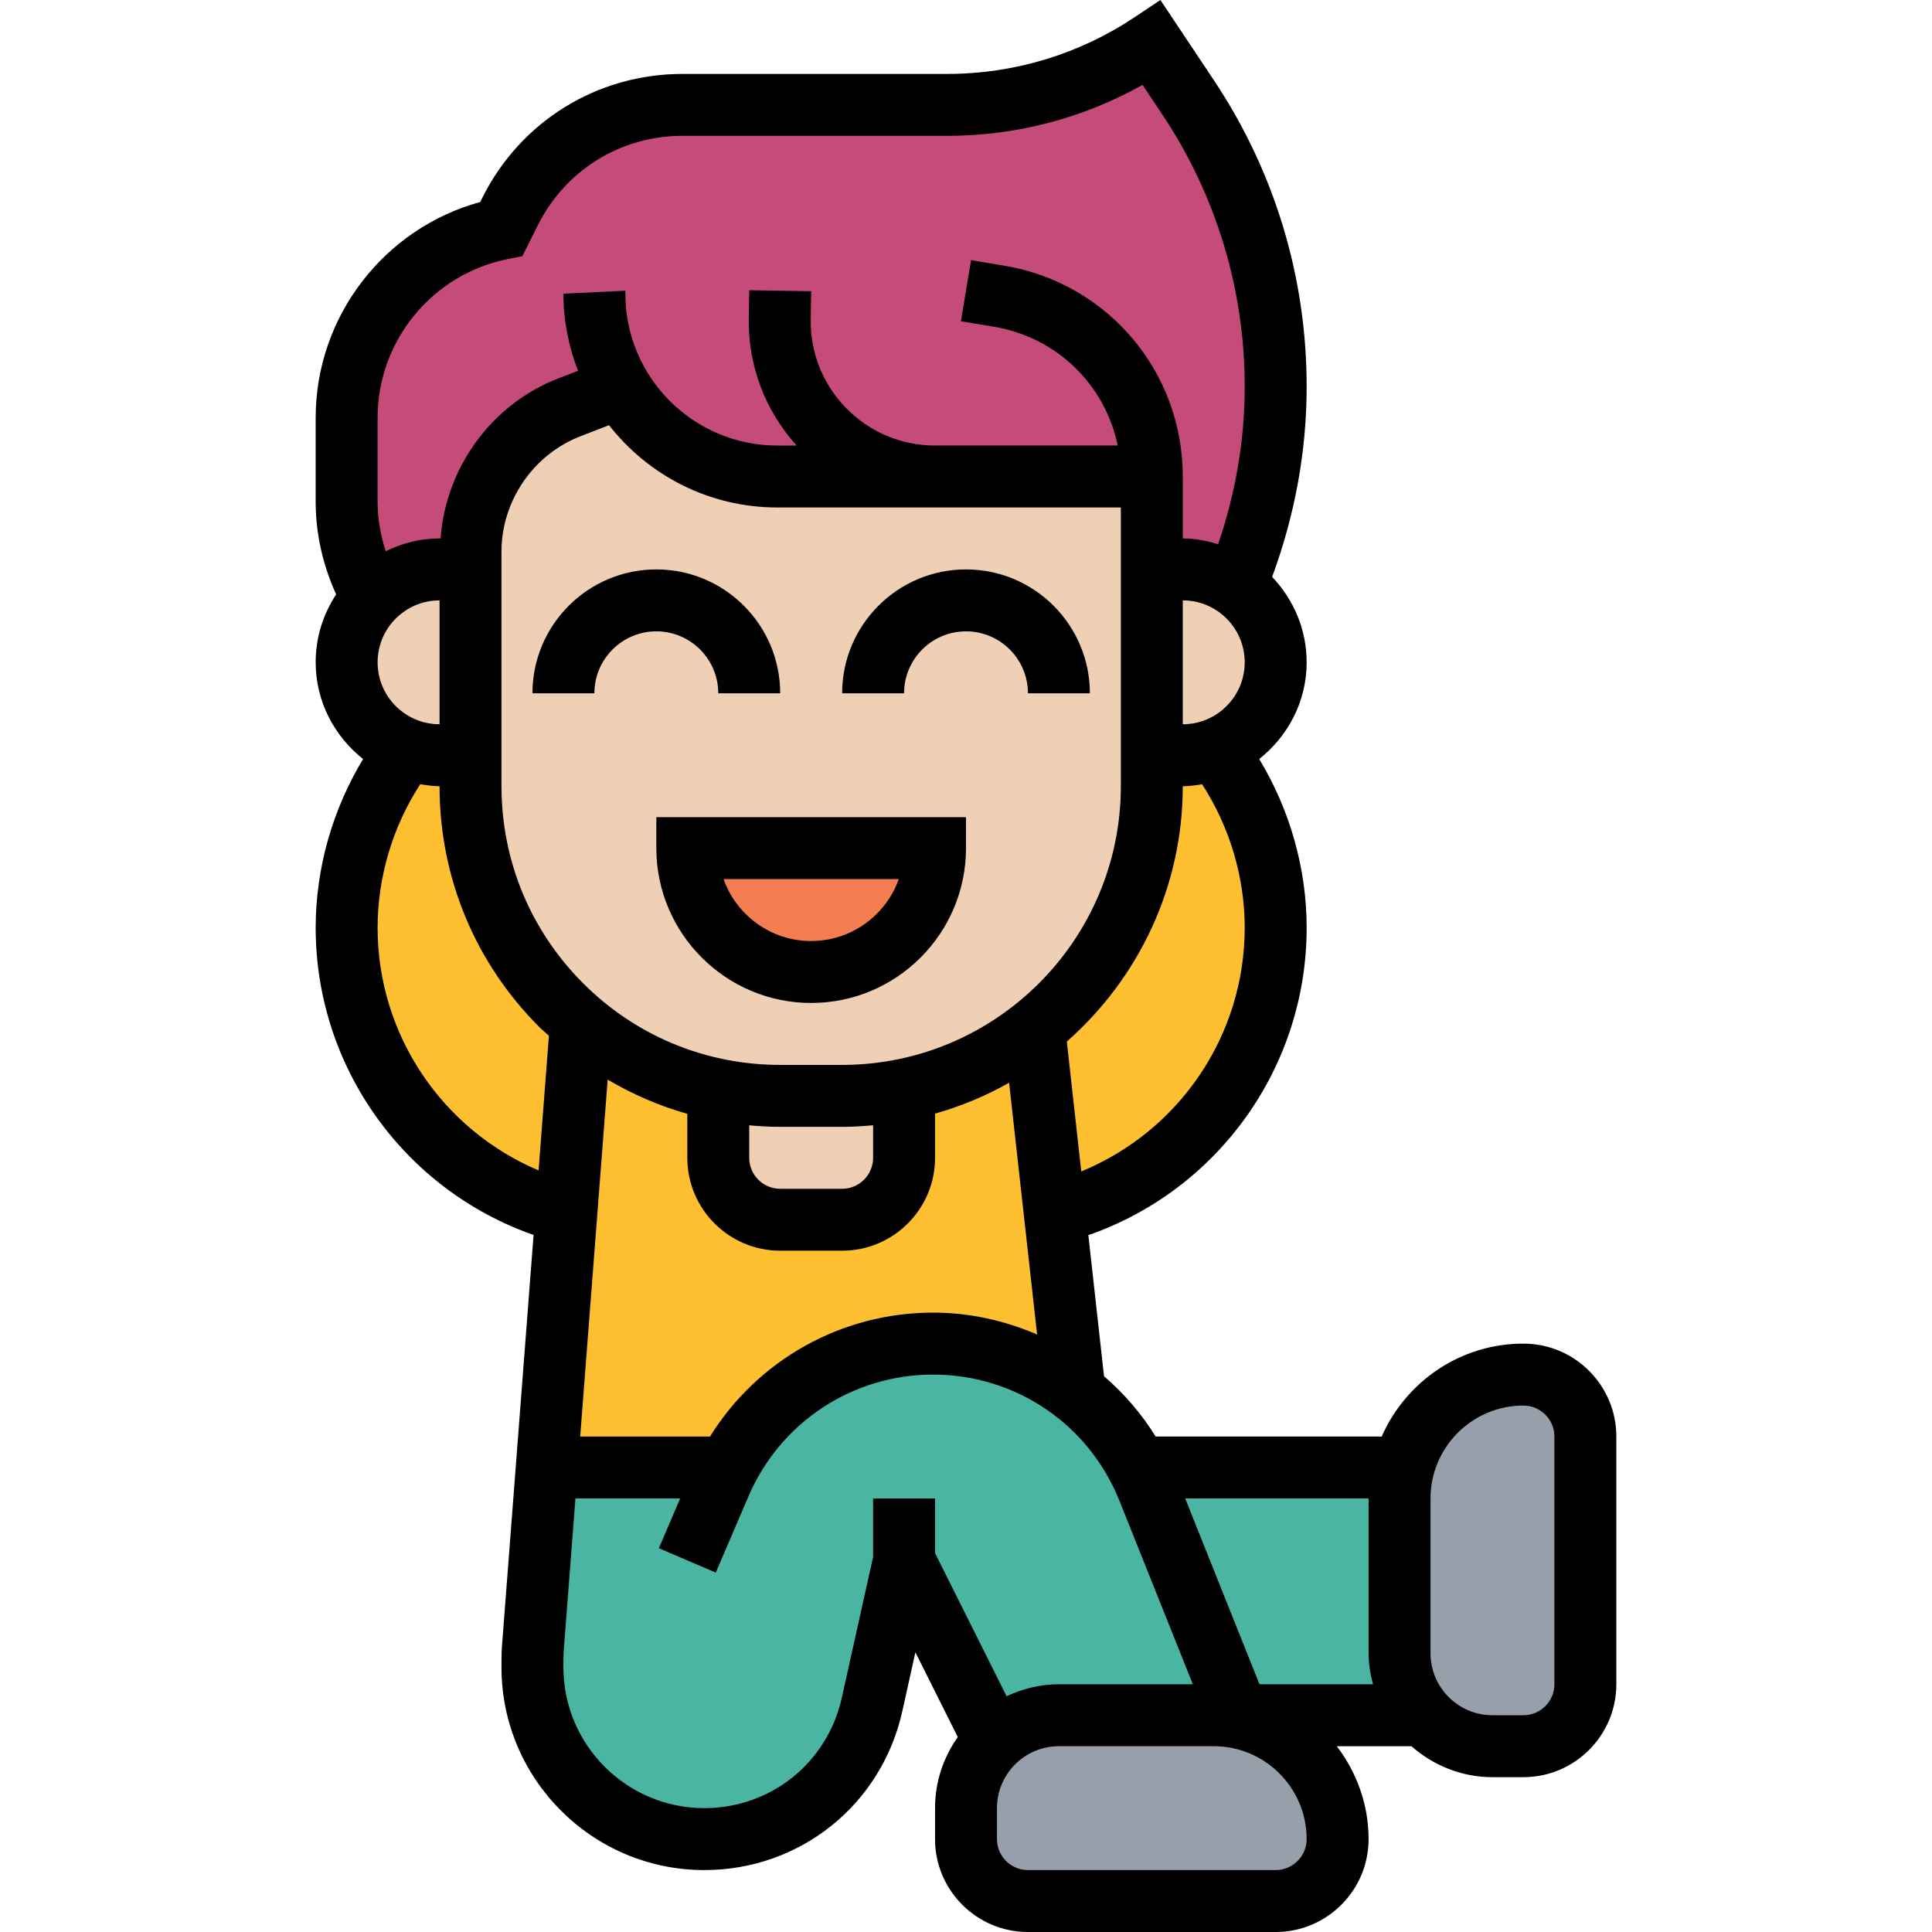 <?xml version="1.0"?>
<svg xmlns="http://www.w3.org/2000/svg" xmlns:xlink="http://www.w3.org/1999/xlink" xmlns:svgjs="http://svgjs.com/svgjs" version="1.1" width="512" height="512" x="0" y="0" viewBox="0 0 42 62.387" style="enable-background:new 0 0 512 512" xml:space="preserve" class=""><g><g xmlns="http://www.w3.org/2000/svg"><g><g><path d="m24.51 44.947c-1.28-.99-2.88-1.56-4.58-1.56-1.49 0-2.92.44-4.11 1.24-1.04.68-1.91 1.62-2.5 2.76h-5.85l.63-8.23.47-6.11c1.25 1.05 2.76 1.8 4.43 2.14v2.2c0 1.1.9 2 2 2h2c1.1 0 2-.9 2-2v-2.2c1.57-.32 3-1 4.2-1.96l.66 5.94z" fill="#febf30" data-original="#fcd770" class=""/></g><g><path d="m29.06 24.197c1.24 1.64 1.94 3.66 1.94 5.76 0 2.17-.74 4.2-2 5.83-1.26 1.62-3.04 2.84-5.14 3.38l-.66-5.94c2.32-1.83 3.8-4.66 3.8-7.84v-1h1c.37 0 .73-.07 1.06-.2z" fill="#febf30" data-original="#fcd770" class=""/></g><g><path d="m5 24.387v1c0 3.07 1.39 5.82 3.57 7.65v.01l-.47 6.11h-.01c-2.09-.55-3.86-1.76-5.11-3.39-1.25-1.62-1.98-3.64-1.98-5.81 0-2.1.7-4.12 1.94-5.76v-.01c.33.13.69.2 1.06.2z" fill="#febf30" data-original="#fcd770" class=""/></g><g><path d="m41 46.387v8c0 1.1-.9 2-2 2h-1c-.89 0-1.69-.38-2.23-1-.48-.53-.77-1.23-.77-2v-5c0-.35.04-.68.13-1 .44-1.73 2.01-3 3.87-3 1.1 0 2 .9 2 2z" fill="#969faa" data-original="#969faa" class=""/></g><g><path d="m33 59.387c0 1.1-.9 2-2 2h-8c-1.1 0-2-.9-2-2v-1c0-.85.35-1.62.92-2.16.54-.52 1.27-.84 2.08-.84h3 2c2.21 0 4 1.79 4 4z" fill="#969faa" data-original="#969faa" class=""/></g><g><path d="m26.56 47.387h8.57c-.09.32-.13.65-.13 1v5c0 .77.29 1.47.77 2h-5.97l-2.92-7.3c-.1-.24-.2-.48-.32-.7z" fill="#4ab5a3" data-original="#d3a06c" class=""/></g><g><path d="m26.88 48.087 2.92 7.3h-.8-2-3c-.81 0-1.54.32-2.08.84l-2.92-5.84-1.03 4.65c-.29 1.27-.99 2.36-1.95 3.13s-2.17 1.22-3.47 1.22c-3.07 0-5.55-2.48-5.55-5.55v-.24c0-.14.01-.28.02-.42l.45-5.79h5.85c.59-1.14 1.46-2.08 2.5-2.76 1.19-.8 2.62-1.24 4.11-1.24 1.7 0 3.3.57 4.58 1.56.84.65 1.54 1.47 2.05 2.44.12.22.22.46.32.7z" fill="#4ab5a3" data-original="#d3a06c" class=""/></g><g><path d="m27 15.387h-7-5.1c-2.15 0-4.03-1.15-5.06-2.87l-1.64.63c-1.93.75-3.2 2.6-3.2 4.67v.57h-1c-.83 0-1.58.34-2.12.88-.02.02-.03.03-.05.05-.54-.94-.83-2.01-.83-3.11v-2.72c0-1.48.52-2.86 1.41-3.95.89-1.08 2.13-1.86 3.59-2.15l.28-.56c1.05-2.11 3.21-3.44 5.56-3.44h8.55c2.36 0 4.65-.7 6.61-2l1.17 1.76c.93 1.38 1.63 2.88 2.11 4.46.48 1.57.72 3.22.72 4.88 0 2.22-.44 4.41-1.28 6.44-.49-.34-1.08-.54-1.72-.54h-1v-2z" fill="#c54b7b" data-original="#656d78" class=""/></g><g><path d="m19 35.187v2.2c0 1.1-.9 2-2 2h-2c-1.1 0-2-.9-2-2v-2.2c.64.13 1.31.2 2 .2h2c.69 0 1.36-.07 2-.2z" fill="#f0d0b4" data-original="#f0d0b4"/></g><g><path d="m29.72 18.927c.77.54 1.28 1.44 1.28 2.46 0 .83-.34 1.58-.88 2.12-.3.3-.66.53-1.06.68-.33.13-.69.2-1.06.2h-1v-6h1c.64 0 1.23.2 1.72.54z" fill="#f0d0b4" data-original="#f0d0b4"/></g><g><path d="m27 18.387v6 1c0 3.18-1.48 6.01-3.8 7.84-1.2.96-2.63 1.64-4.2 1.96-.64.13-1.31.2-2 .2h-2c-.69 0-1.36-.07-2-.2-1.67-.34-3.18-1.09-4.43-2.14v-.01c-2.18-1.83-3.57-4.58-3.57-7.65v-1-6-.57c0-2.07 1.27-3.92 3.2-4.67l1.64-.63c1.03 1.72 2.91 2.87 5.06 2.87h5.1 7v1z" fill="#f0d0b4" data-original="#f0d0b4"/></g><g><path d="m5 18.387v6h-1c-.37 0-.73-.07-1.06-.2-1.14-.42-1.94-1.51-1.94-2.8 0-.81.32-1.54.83-2.07.02-.02.03-.03.05-.05.54-.54 1.29-.88 2.12-.88z" fill="#f0d0b4" data-original="#f0d0b4"/></g><g><path d="m12 27.387h8c0 1.1-.45 2.1-1.17 2.83-.73.72-1.73 1.17-2.83 1.17-2.21 0-4-1.79-4-4z" fill="#f57d52" data-original="#ff826e" class=""/></g></g><g><path d="m11 27.387c0 2.757 2.243 5 5 5s5-2.243 5-5v-1h-10zm7.829 1c-.413 1.164-1.525 2-2.829 2s-2.416-.836-2.829-2z" fill="#000000" data-original="#000000" class=""/><path d="m9 22.387c0-1.103.897-2 2-2s2 .897 2 2h2c0-2.206-1.794-4-4-4s-4 1.794-4 4z" fill="#000000" data-original="#000000" class=""/><path d="m21 20.387c1.103 0 2 .897 2 2h2c0-2.206-1.794-4-4-4s-4 1.794-4 4h2c0-1.103.897-2 2-2z" fill="#000000" data-original="#000000" class=""/><path d="m39 43.387c-2.045 0-3.802 1.237-4.576 3h-7.3c-.459-.74-1.022-1.391-1.667-1.946l-.506-4.556c4.191-1.46 7.049-5.424 7.049-9.926 0-1.917-.542-3.812-1.532-5.449.926-.733 1.532-1.853 1.532-3.123 0-1.07-.428-2.038-1.115-2.757.727-1.973 1.115-4.034 1.115-6.147 0-3.533-1.036-6.953-2.995-9.891l-1.728-2.592-.832.555c-1.798 1.199-3.89 1.832-6.051 1.832h-8.551c-2.752 0-5.226 1.529-6.457 3.99l-.072.145c-3.107.851-5.314 3.703-5.314 6.964v2.719c0 1.034.234 2.051.661 2.989-.415.63-.661 1.383-.661 2.193 0 1.27.606 2.39 1.531 3.123-.989 1.635-1.531 3.531-1.531 5.449 0 4.491 2.855 8.456 7.036 9.92l-1.016 13.22c-.013.167-.02.334-.02.501v.238c0 3.611 2.938 6.549 6.549 6.549 3.093 0 5.722-2.109 6.394-5.128l.423-1.904 1.368 2.737c-.459.65-.734 1.439-.734 2.295v1c0 1.654 1.346 3 3 3h8c1.654 0 3-1.346 3-3 0-1.13-.391-2.162-1.026-3h2.408c.703.615 1.612 1 2.618 1h1c1.654 0 3-1.346 3-3v-8c0-1.655-1.346-3-3-3zm-4.858 11h-3.665l-2.399-6h5.922v5c0 .347.058.678.142 1zm-21.408-8h-4.192l.887-11.525c.808.477 1.669.85 2.572 1.105v1.42c0 1.654 1.346 3 3 3h2c1.654 0 3-1.346 3-3v-1.427c.842-.239 1.643-.573 2.391-.996l.904 8.129c-1.04-.447-2.174-.707-3.361-.707-2.965.001-5.669 1.537-7.201 4.001zm-3.262-32.657c1.265 1.614 3.226 2.657 5.431 2.657h11.097v9c-.001 4.962-4.038 9-9 9h-2c-2.404 0-4.665-.936-6.364-2.636-1.7-1.701-2.636-3.96-2.636-6.365v-7.572c0-1.64 1.028-3.139 2.558-3.73zm20.528 7.657c0 1.103-.897 2-2 2v-4c1.103 0 2 .897 2 2zm-16 14.951c.331.03.664.049 1 .049h2c.338 0 .67-.021 1-.051v1.051c0 .551-.448 1-1 1h-2c-.552 0-1-.449-1-1zm16-6.379c0 3.488-2.122 6.572-5.278 7.868l-.466-4.194c2.289-2.017 3.744-4.961 3.744-8.245.214 0 .42-.031.624-.063.89 1.373 1.376 2.995 1.376 4.634zm-28-16.473c0-2.479 1.765-4.632 4.196-5.119l.479-.096.5-1c.89-1.78 2.679-2.885 4.668-2.885h8.551c2.222 0 4.383-.566 6.307-1.645l.64.959c1.739 2.61 2.659 5.646 2.659 8.783 0 1.745-.299 3.45-.858 5.09-.364-.109-.742-.186-1.142-.186v-1-1c0-3.388-2.426-6.251-5.768-6.808l-1.068-.179-.328 1.973 1.068.178c2.036.339 3.593 1.884 3.994 3.835h-5.898c-1.085 0-2.102-.426-2.862-1.2-.761-.773-1.17-1.796-1.152-2.881l.014-.902-2-.032-.015.903c-.025 1.534.526 2.981 1.545 4.113h-.628c-2.703 0-4.902-2.199-4.902-4.902v-.098l-2 .097c0 .878.171 1.715.472 2.489l-.635.245c-2.16.835-3.636 2.88-3.804 5.168h-.033c-.626 0-1.211.157-1.739.414-.165-.514-.261-1.051-.261-1.595zm2 9.901c-1.103 0-2-.897-2-2s.897-2 2-2zm-2 6.572c0-1.64.486-3.263 1.376-4.635.205.032.41.063.624.063-.001 2.938 1.144 5.7 3.222 7.778.099.099.207.186.31.281l-.334 4.348c-3.111-1.316-5.198-4.381-5.198-7.835zm16 18.428v1.889l-1.011 4.549c-.466 2.097-2.292 3.562-4.44 3.562-2.508 0-4.549-2.041-4.549-4.549v-.238c0-.116.005-.233.014-.349l.374-4.864h3.382l-.688 1.606 1.838.788 1.057-2.465c1.022-2.387 3.361-3.929 5.958-3.929 2.666 0 5.029 1.6 6.02 4.075l2.37 5.925h-1.325-3c-.606 0-1.174.145-1.689.387l-2.311-4.623v-1.764zm14 11c0 .551-.448 1-1 1h-8c-.552 0-1-.449-1-1v-1c0-1.103.897-2 2-2h3 2c1.654 0 3 1.345 3 3zm8-5c0 .551-.448 1-1 1h-1c-1.103 0-2-.897-2-2v-5c0-1.654 1.346-3 3-3 .552 0 1 .449 1 1z" fill="#000000" data-original="#000000" class=""/></g></g></g></svg>
